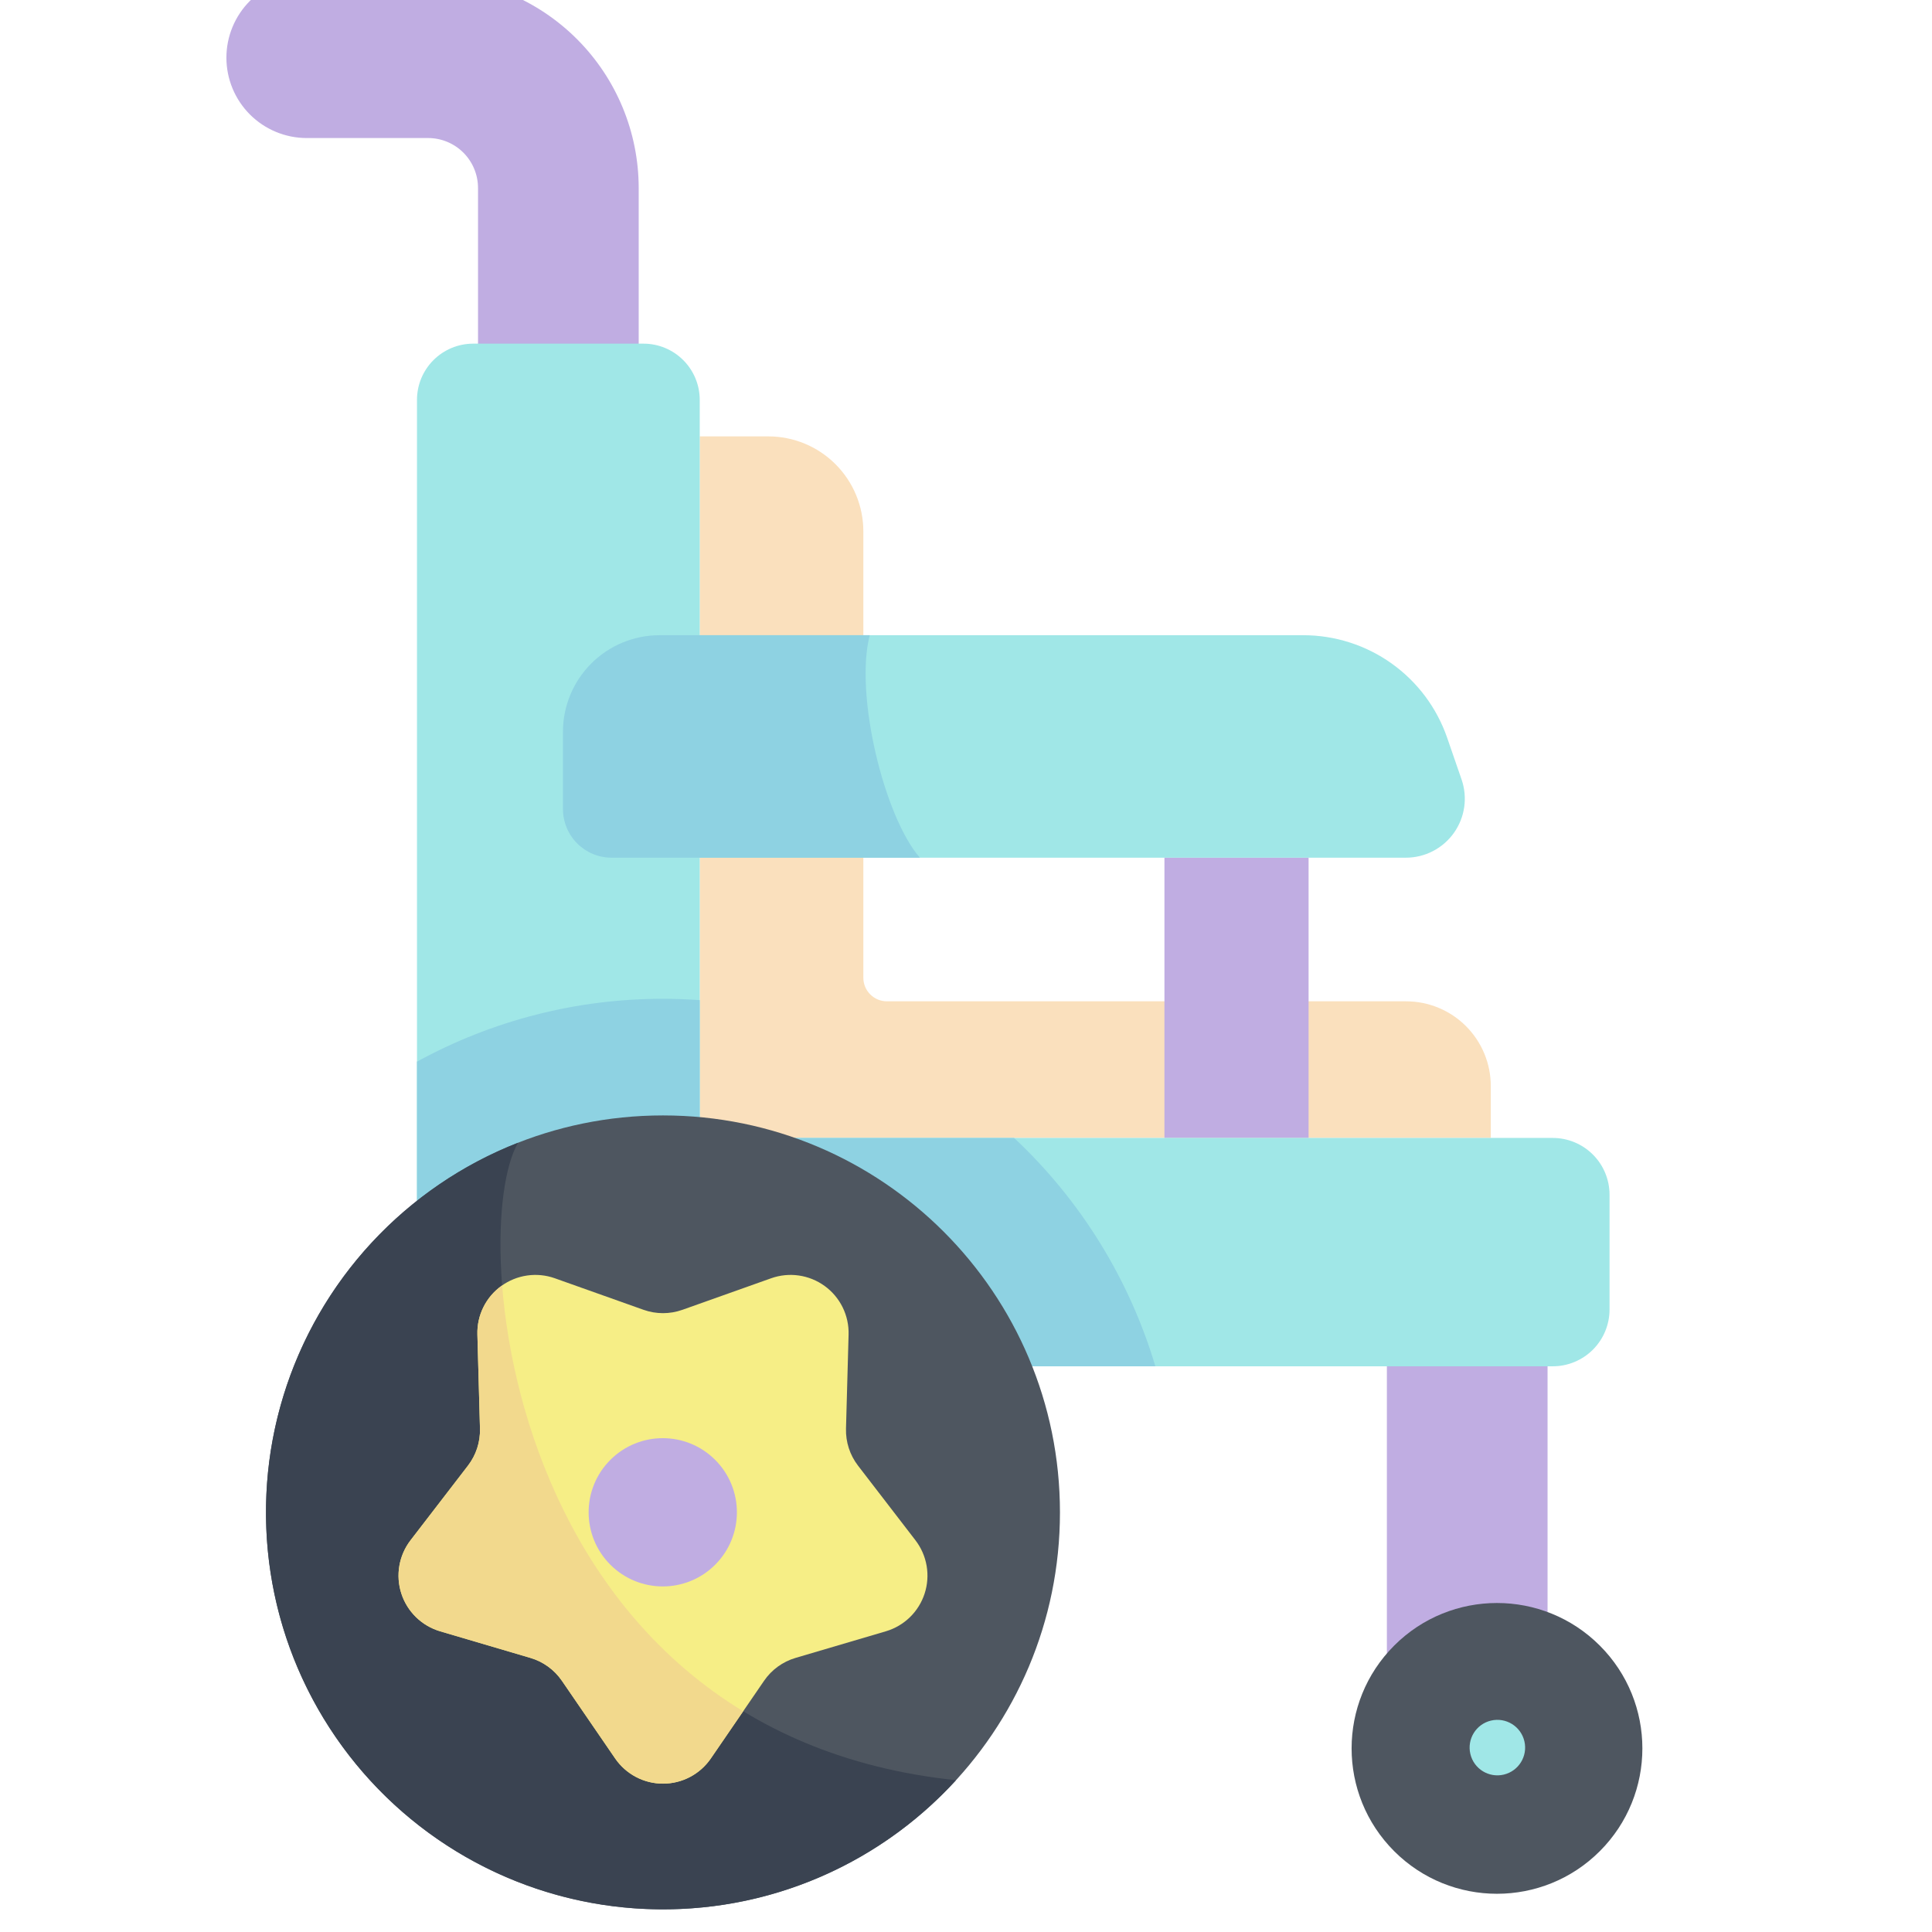<svg width="512" height="512" viewBox="0 0 512 512" fill="none" xmlns="http://www.w3.org/2000/svg">
<path d="M228.795 259.115V140.827C228.795 134.149 226.142 127.745 221.42 123.023C216.698 118.301 210.294 115.648 203.616 115.648H185.436V301.566H395.076V287.819C395.076 281.862 392.71 276.149 388.498 271.937C384.286 267.725 378.573 265.359 372.616 265.359H235.04C234.22 265.359 233.408 265.198 232.65 264.884C231.893 264.57 231.204 264.11 230.624 263.53C230.044 262.951 229.584 262.262 229.27 261.505C228.957 260.747 228.795 259.935 228.795 259.115Z" fill="#FAE0BD"/>
<path d="M388.828 480.967C383.181 480.967 377.766 478.724 373.773 474.731C369.78 470.738 367.537 465.323 367.537 459.676V341.921C367.537 336.274 369.78 330.859 373.773 326.866C377.766 322.873 383.181 320.63 388.828 320.63C394.475 320.63 399.89 322.873 403.883 326.866C407.876 330.859 410.119 336.274 410.119 341.921V459.676C410.119 465.323 407.876 470.738 403.883 474.731C399.89 478.724 394.475 480.967 388.828 480.967Z" fill="#C0ADE2"/>
<path d="M423.962 490.585C439.009 475.538 439.009 451.143 423.962 436.097C408.916 421.05 384.521 421.05 369.474 436.097C354.428 451.143 354.428 475.538 369.474 490.585C384.521 505.631 408.916 505.631 423.962 490.585Z" fill="#4E5660"/>
<path d="M398.511 470.29C402.465 469.356 404.912 465.394 403.977 461.441C403.043 457.488 399.081 455.041 395.127 455.975C391.174 456.909 388.727 460.872 389.662 464.825C390.596 468.778 394.558 471.225 398.511 470.29Z" fill="#A0E7E7"/>
<path d="M147.966 158.59C142.32 158.589 136.906 156.345 132.914 152.353C128.922 148.36 126.679 142.945 126.679 137.299V49.799C126.675 46.295 125.281 42.935 122.803 40.457C120.325 37.979 116.965 36.585 113.461 36.581H81.291C78.495 36.581 75.726 36.03 73.143 34.96C70.56 33.89 68.213 32.322 66.236 30.345C64.259 28.368 62.691 26.021 61.621 23.438C60.551 20.855 60 18.086 60 15.29C60 12.494 60.551 9.725 61.621 7.142C62.691 4.559 64.259 2.212 66.236 0.235C68.213 -1.742 70.56 -3.31 73.143 -4.38C75.726 -5.45 78.495 -6.001 81.291 -6.001L113.461 -6.001C128.255 -5.985 142.438 -0.1 152.899 10.361C163.36 20.822 169.245 35.005 169.261 49.799V137.299C169.261 140.095 168.711 142.864 167.641 145.447C166.571 148.03 165.003 150.377 163.026 152.354C161.049 154.331 158.702 155.899 156.119 156.969C153.535 158.039 150.767 158.59 147.971 158.59H147.966Z" fill="#C0ADE2"/>
<path d="M185.436 322.72H110.503V105.978C110.503 102.024 112.074 98.232 114.869 95.436C117.665 92.641 121.457 91.07 125.411 91.07H170.528C174.482 91.07 178.274 92.641 181.069 95.436C183.865 98.232 185.436 102.024 185.436 105.978V322.72Z" fill="#A0E7E7"/>
<path d="M185.436 265.045C182.219 264.817 178.973 264.693 175.699 264.693C152.909 264.665 130.482 270.396 110.499 281.353V322.719H185.436V265.045Z" fill="#8ED2E2"/>
<path d="M308.588 227.299H346.788V301.565H308.588V227.299Z" fill="#C0ADE2"/>
<path d="M411.494 362.083H140.709V301.566H411.494C415.486 301.566 419.314 303.152 422.136 305.975C424.959 308.797 426.545 312.625 426.545 316.617V347.032C426.545 351.024 424.959 354.852 422.137 357.675C419.314 360.497 415.486 362.083 411.494 362.083Z" fill="#A0E7E7"/>
<path d="M140.709 362.083H306.186C299.284 338.952 286.365 318.068 268.748 301.566H140.709V362.083Z" fill="#8ED2E2"/>
<path d="M372.566 227.299H162.077C158.658 227.299 155.38 225.941 152.962 223.524C150.545 221.106 149.186 217.828 149.186 214.409V193.937C149.186 187.147 151.883 180.636 156.684 175.835C161.485 171.034 167.996 168.337 174.786 168.337H345.372C353.767 168.337 361.952 170.955 368.789 175.826C375.625 180.697 380.772 187.579 383.513 195.514L387.333 206.574C388.146 208.927 388.384 211.441 388.029 213.905C387.673 216.37 386.734 218.713 385.289 220.741C383.844 222.769 381.936 224.422 379.723 225.562C377.51 226.703 375.056 227.299 372.566 227.299Z" fill="#A0E7E7"/>
<path d="M230.49 168.336H174.79C168 168.336 161.489 171.033 156.688 175.834C151.887 180.635 149.19 187.146 149.19 193.936V214.408C149.19 216.101 149.523 217.777 150.171 219.341C150.819 220.905 151.769 222.326 152.966 223.523C154.163 224.72 155.584 225.669 157.148 226.317C158.712 226.965 160.388 227.298 162.081 227.298H243.781C234.324 216.446 226.428 184.086 230.49 168.336Z" fill="#8ED2E2"/>
<path d="M175.699 505.999C233.799 505.999 280.899 458.899 280.899 400.799C280.899 342.699 233.799 295.599 175.699 295.599C117.599 295.599 70.499 342.699 70.499 400.799C70.499 458.899 117.599 505.999 175.699 505.999Z" fill="#4E5660"/>
<path d="M137.292 302.832C122.544 308.613 109.291 317.65 98.523 329.269C87.755 340.887 79.75 354.787 75.105 369.931C70.459 385.076 69.293 401.074 71.694 416.732C74.094 432.39 80 447.303 88.969 460.36C97.939 473.417 109.741 484.28 123.495 492.139C137.249 499.997 152.6 504.649 168.403 505.746C184.206 506.843 200.053 504.358 214.761 498.475C229.469 492.593 242.659 483.465 253.347 471.773C133.749 459.267 123.64 326.328 137.292 302.832Z" fill="#3A4351"/>
<path d="M180.851 347.114L204.361 338.754C206.715 337.917 209.237 337.666 211.709 338.023C214.182 338.38 216.53 339.334 218.551 340.802C220.572 342.27 222.205 344.209 223.309 346.45C224.412 348.691 224.953 351.168 224.884 353.665L224.198 378.608C224.101 382.144 225.225 385.605 227.382 388.408L242.598 408.184C244.121 410.164 245.139 412.485 245.564 414.947C245.989 417.408 245.807 419.937 245.035 422.312C244.263 424.688 242.924 426.84 241.134 428.582C239.343 430.324 237.155 431.604 234.759 432.31L210.825 439.365C207.432 440.365 204.488 442.504 202.489 445.422L188.383 466.004C186.971 468.065 185.078 469.75 182.868 470.915C180.658 472.079 178.197 472.688 175.699 472.688C173.201 472.688 170.74 472.079 168.53 470.915C166.32 469.75 164.427 468.065 163.015 466.004L148.909 445.422C146.909 442.505 143.965 440.365 140.573 439.365L116.639 432.31C114.243 431.604 112.055 430.324 110.265 428.582C108.474 426.84 107.135 424.688 106.363 422.312C105.591 419.937 105.41 417.408 105.834 414.947C106.259 412.485 107.277 410.164 108.8 408.184L124.016 388.408C126.173 385.605 127.297 382.144 127.2 378.608L126.514 353.665C126.445 351.168 126.986 348.691 128.09 346.45C129.193 344.209 130.826 342.27 132.847 340.802C134.868 339.334 137.216 338.38 139.689 338.023C142.161 337.666 144.683 337.917 147.037 338.754L170.547 347.114C173.878 348.298 177.516 348.298 180.847 347.114H180.851Z" fill="#F6EE86"/>
<path d="M189.531 414.666C197.203 406.994 197.203 394.556 189.531 386.884C181.859 379.212 169.421 379.212 161.749 386.884C154.077 394.556 154.077 406.994 161.749 414.666C169.421 422.338 181.859 422.338 189.531 414.666Z" fill="#C0ADE2"/>
<path d="M133.072 340.649C130.981 342.1 129.285 344.051 128.14 346.324C126.995 348.597 126.436 351.121 126.515 353.665L127.201 378.608C127.298 382.144 126.174 385.605 124.017 388.408L108.801 408.184C107.278 410.164 106.26 412.485 105.835 414.947C105.41 417.409 105.592 419.937 106.364 422.312C107.136 424.688 108.475 426.84 110.265 428.582C112.056 430.324 114.244 431.604 116.64 432.31L140.574 439.365C143.967 440.365 146.911 442.504 148.91 445.422L163.016 465.999C164.428 468.06 166.321 469.745 168.531 470.91C170.741 472.074 173.202 472.683 175.7 472.683C178.198 472.683 180.659 472.074 182.869 470.91C185.079 469.745 186.972 468.06 188.384 465.999L196.947 453.505C152.514 426.425 135.863 376.383 133.072 340.644V340.649Z" fill="#F2D98D"/>
</svg>
